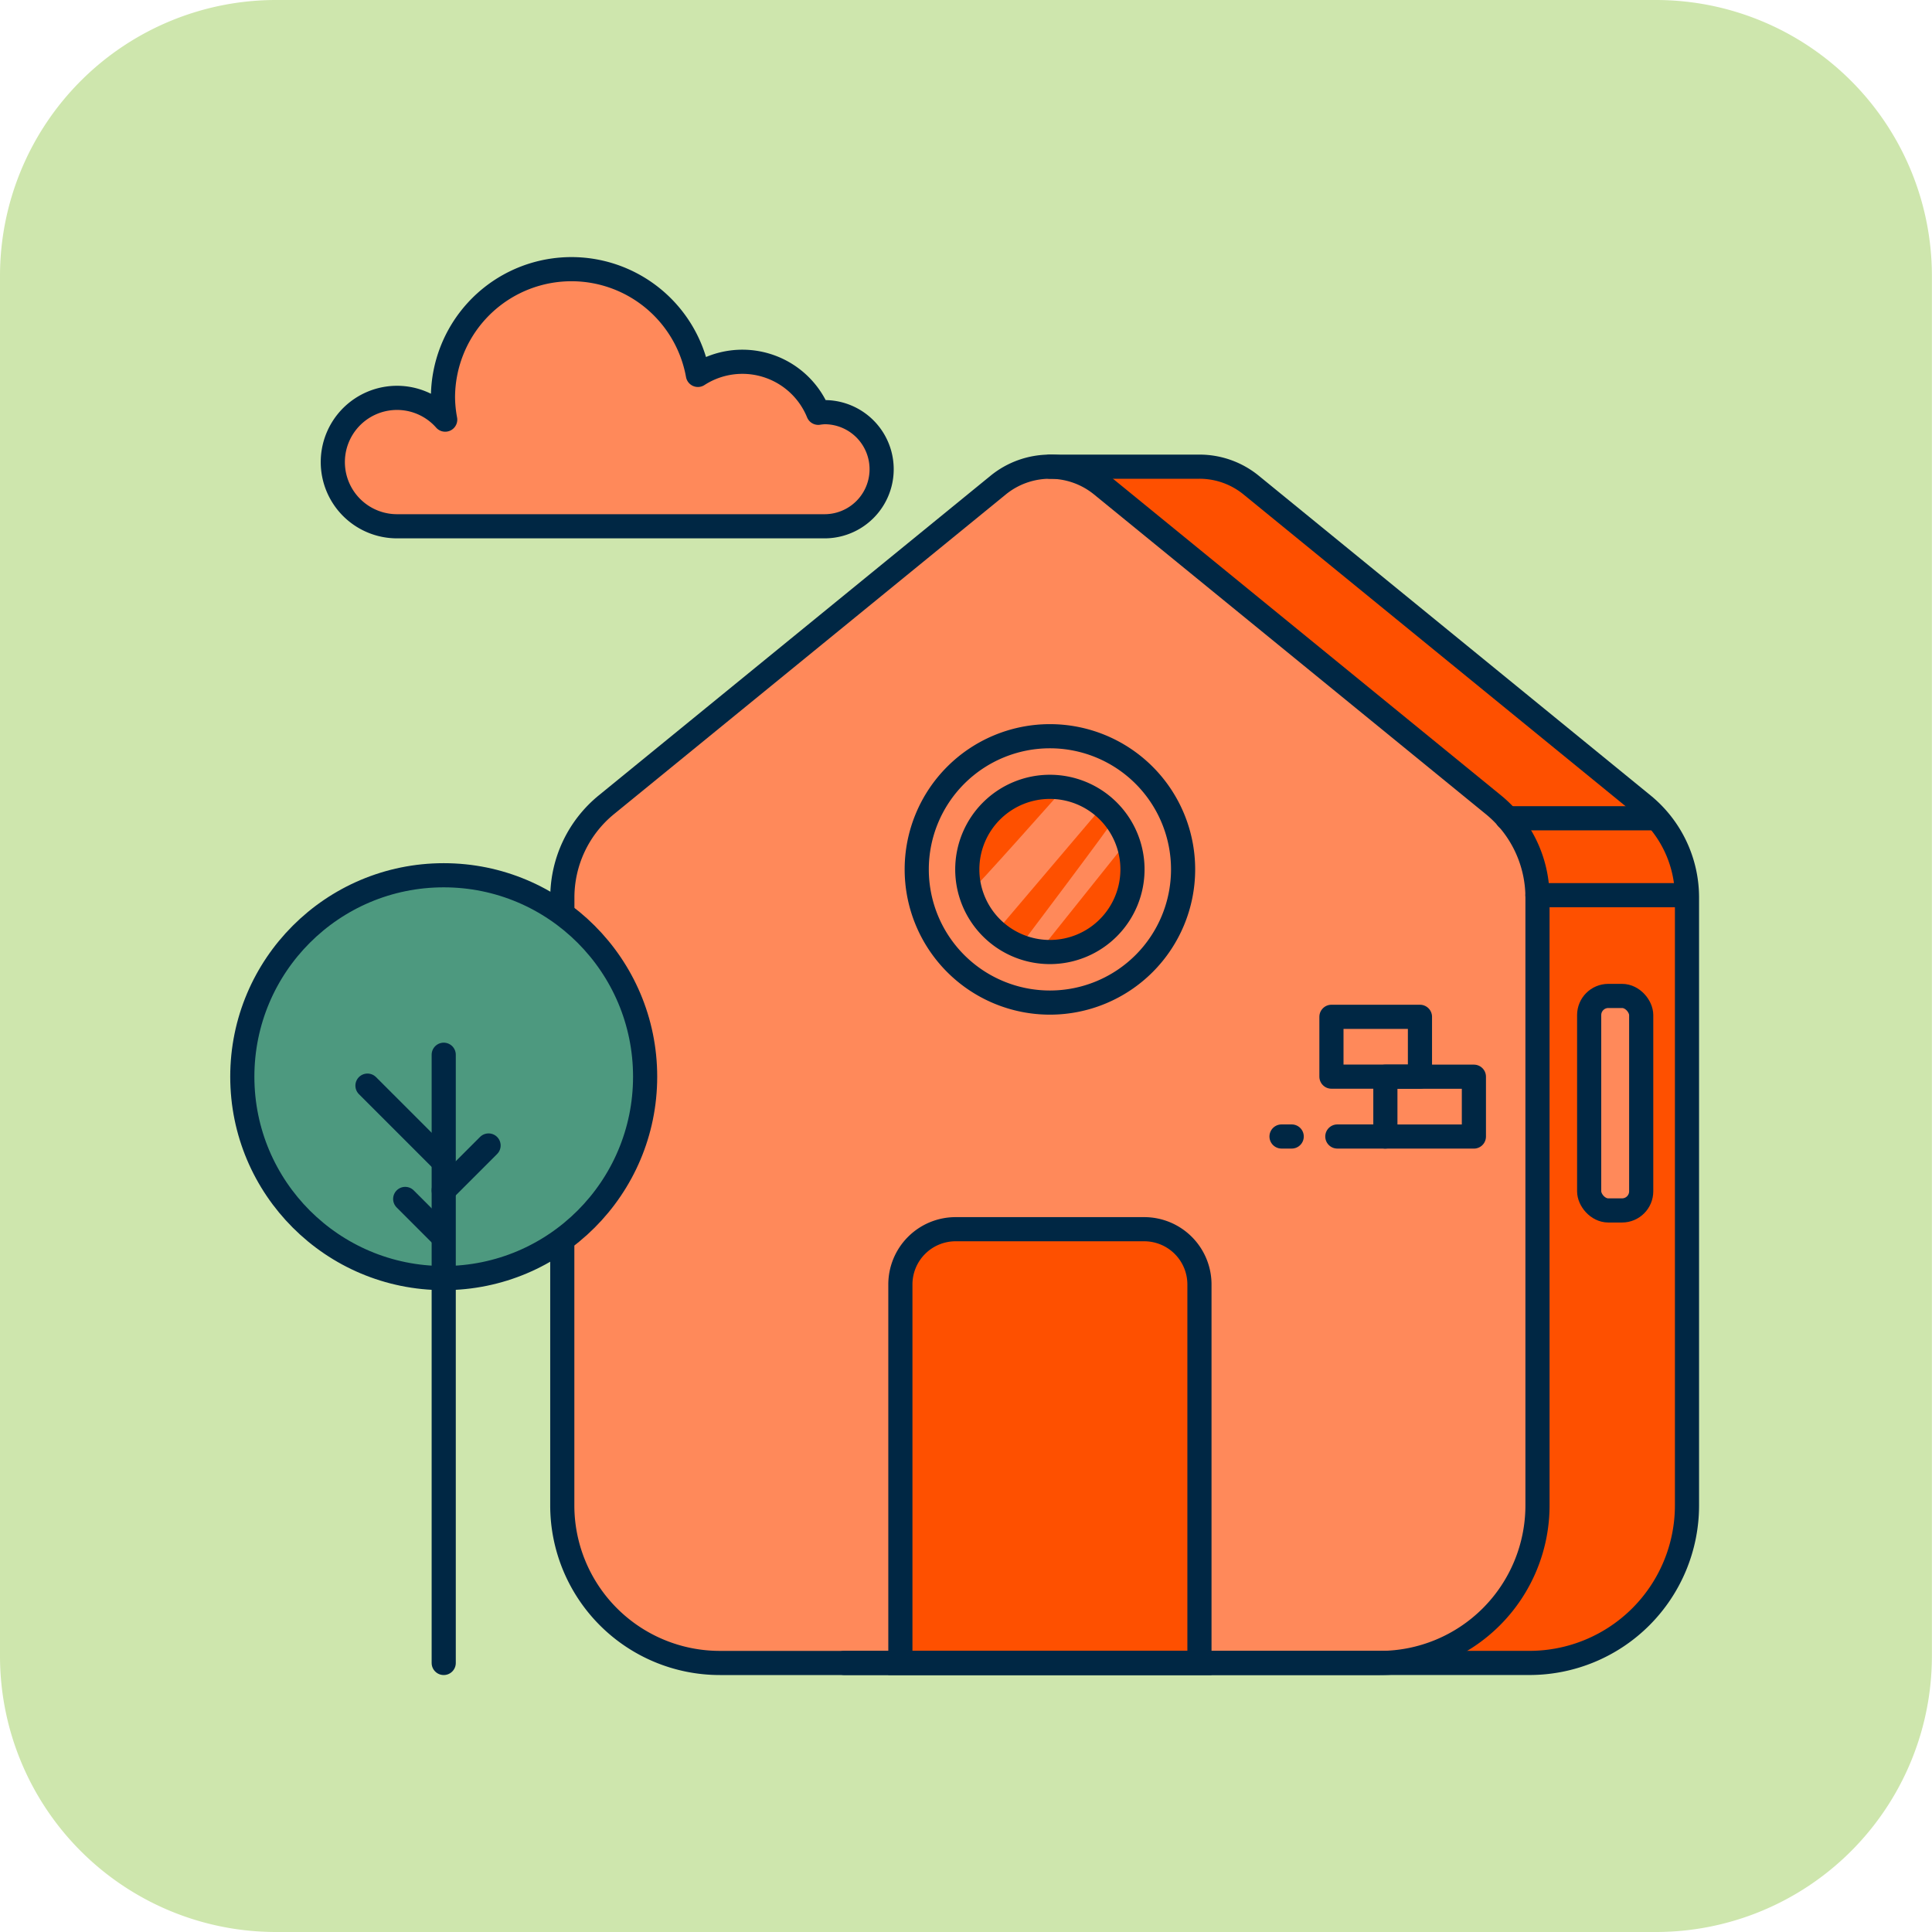 <svg id="illustration_HomeOffice" xmlns="http://www.w3.org/2000/svg" width="60" height="60" viewBox="0 0 60 60">
  <g id="Grupo_2493" data-name="Grupo 2493" transform="translate(-897.775 -951)">
    <path id="Trazado_18836" data-name="Trazado 18836" d="M150.346,0H193.2a8.572,8.572,0,0,1,8.572,8.571V51.429A8.572,8.572,0,0,1,193.2,60H150.346a8.571,8.571,0,0,1-8.571-8.571V8.571A8.571,8.571,0,0,1,150.346,0" transform="translate(756 951)" fill="#cee6ad"/>
    <path id="Trazado_18837" data-name="Trazado 18837" d="M168.077,51.644h21.279a4.893,4.893,0,0,0,4.893-4.892V27.875a3.719,3.719,0,0,0-1.368-2.882l-12.166-9.927a2.536,2.536,0,0,0-1.607-.573h-4.644" transform="translate(756 951)" fill="#fe5000"/>
    <path id="Trazado_18838" data-name="Trazado 18838" d="M159.322,28.235v-.36a3.721,3.721,0,0,1,1.368-2.883l12.166-9.926a2.543,2.543,0,0,1,3.216,0l12.165,9.926a3.722,3.722,0,0,1,1.369,2.883V46.751a4.894,4.894,0,0,1-4.893,4.894h-20.5a4.894,4.894,0,0,1-4.893-4.894V38.7" transform="translate(756 951)" fill="#ff895a"/>
    <path id="Trazado_18839" data-name="Trazado 18839" d="M179.108,51.644H169.82V39.891a1.716,1.716,0,0,1,1.715-1.717h5.858a1.716,1.716,0,0,1,1.715,1.717Z" transform="translate(756 951)" fill="#fe5000"/>
    <path id="Trazado_18840" data-name="Trazado 18840" d="M177.169,27a2.706,2.706,0,1,1-2.705-2.7,2.7,2.7,0,0,1,2.705,2.7" transform="translate(756 951)" fill="#fe5000"/>
    <path id="Trazado_18841" data-name="Trazado 18841" d="M167.47,12.8a1.587,1.587,0,0,0-.2.02,2.544,2.544,0,0,0-3.738-1.177,3.99,3.99,0,0,0-7.917.707,3.942,3.942,0,0,0,.069.682,1.994,1.994,0,1,0-1.493,3.312H167.47a1.772,1.772,0,1,0,0-3.544" transform="translate(756 951)" fill="#ff895a"/>
    <path id="Trazado_18842" data-name="Trazado 18842" d="M161.893,33.437a6.255,6.255,0,1,1-6.255-6.255,6.254,6.254,0,0,1,6.255,6.255" transform="translate(756 951)" fill="#4d997f"/>
    <path id="Trazado_18843" data-name="Trazado 18843" d="M192.233,37.59H191.8a.594.594,0,0,1-.594-.594V31.523a.594.594,0,0,1,.594-.594h.428a.594.594,0,0,1,.594.594V37a.594.594,0,0,1-.594.594" transform="translate(756 951)" fill="#ff895a"/>
    <path id="Trazado_18844" data-name="Trazado 18844" d="M159.239,28.235v-.36a3.721,3.721,0,0,1,1.368-2.883l12.166-9.926a2.543,2.543,0,0,1,3.216,0l12.165,9.926a3.722,3.722,0,0,1,1.369,2.883V46.751a4.894,4.894,0,0,1-4.893,4.894h-20.5a4.894,4.894,0,0,1-4.893-4.894V38.7" transform="translate(756 951)" fill="none" stroke="#002744" stroke-linecap="round" stroke-miterlimit="10" stroke-width="0.75"/>
    <path id="Trazado_18845" data-name="Trazado 18845" d="M167.994,51.644h21.279a4.893,4.893,0,0,0,4.893-4.892V27.875a3.719,3.719,0,0,0-1.368-2.882l-12.166-9.927a2.536,2.536,0,0,0-1.607-.573h-4.644" transform="translate(756 951)" fill="none" stroke="#002744" stroke-linecap="round" stroke-miterlimit="10" stroke-width="0.75"/>
    <path id="Trazado_18846" data-name="Trazado 18846" d="M179.025,51.644h-9.288V39.891a1.716,1.716,0,0,1,1.715-1.717h5.858a1.716,1.716,0,0,1,1.715,1.717Z" transform="translate(756 951)" fill="none" stroke="#002744" stroke-linecap="round" stroke-miterlimit="10" stroke-width="0.75"/>
    <path id="Trazado_18847" data-name="Trazado 18847" d="M178.517,27a4.136,4.136,0,1,1-4.136-4.136A4.136,4.136,0,0,1,178.517,27Z" transform="translate(756 951)" fill="none" stroke="#002744" stroke-linecap="round" stroke-miterlimit="10" stroke-width="0.75"/>
    <rect id="Rectángulo_3472" data-name="Rectángulo 3472" width="2.749" height="1.858" transform="translate(939.124 982.578)" fill="none" stroke="#002744" stroke-linecap="round" stroke-linejoin="round" stroke-width="0.75"/>
    <rect id="Rectángulo_3473" data-name="Rectángulo 3473" width="2.749" height="1.858" transform="translate(940.799 984.438)" fill="none" stroke="#002744" stroke-linecap="round" stroke-linejoin="round" stroke-width="0.75"/>
    <line id="Línea_6359" data-name="Línea 6359" x1="0.316" transform="translate(937.574 986.295)" fill="none" stroke="#002744" stroke-linecap="round" stroke-miterlimit="10" stroke-width="0.75"/>
    <line id="Línea_6360" data-name="Línea 6360" x1="1.492" transform="translate(939.307 986.295)" fill="none" stroke="#002744" stroke-linecap="round" stroke-miterlimit="10" stroke-width="0.75"/>
    <path id="Trazado_18848" data-name="Trazado 18848" d="M167.387,12.8a1.587,1.587,0,0,0-.2.02,2.544,2.544,0,0,0-3.738-1.177,3.99,3.99,0,0,0-7.917.707,3.942,3.942,0,0,0,.069.682,1.994,1.994,0,1,0-1.493,3.312h13.275a1.772,1.772,0,1,0,0-3.544Z" transform="translate(756 951)" fill="none" stroke="#002744" stroke-linecap="round" stroke-linejoin="round" stroke-width="0.75"/>
    <circle id="Elipse_180" data-name="Elipse 180" cx="6.255" cy="6.255" r="6.255" transform="translate(905.3 978.182)" fill="none" stroke="#002744" stroke-linecap="round" stroke-linejoin="round" stroke-width="0.75"/>
    <line id="Línea_6361" data-name="Línea 6361" y2="18.889" transform="translate(911.555 983.756)" fill="none" stroke="#002744" stroke-linecap="round" stroke-linejoin="round" stroke-width="0.75"/>
    <line id="Línea_6362" data-name="Línea 6362" x2="2.346" y2="2.346" transform="translate(909.187 984.715)" fill="none" stroke="#002744" stroke-linecap="round" stroke-linejoin="round" stroke-width="0.75"/>
    <line id="Línea_6363" data-name="Línea 6363" x2="1.173" y2="1.173" transform="translate(910.359 988.234)" fill="none" stroke="#002744" stroke-linecap="round" stroke-linejoin="round" stroke-width="0.75"/>
    <line id="Línea_6364" data-name="Línea 6364" y1="1.393" x2="1.393" transform="translate(911.555 986.574)" fill="none" stroke="#002744" stroke-linecap="round" stroke-linejoin="round" stroke-width="0.75"/>
    <line id="Línea_6365" data-name="Línea 6365" x2="4.471" transform="translate(944.583 976.412)" fill="none" stroke="#002744" stroke-linecap="round" stroke-miterlimit="10" stroke-width="0.75"/>
    <line id="Línea_6366" data-name="Línea 6366" x2="4.471" transform="translate(945.522 978.801)" fill="none" stroke="#002744" stroke-linecap="round" stroke-miterlimit="10" stroke-width="0.75"/>
    <rect id="Rectángulo_3474" data-name="Rectángulo 3474" width="1.616" height="6.661" rx="0.594" transform="translate(947.128 981.93)" fill="none" stroke="#002744" stroke-linecap="round" stroke-miterlimit="10" stroke-width="0.75"/>
    <path id="Trazado_18849" data-name="Trazado 18849" d="M171.911,27.681c.018.062,2.946-3.246,2.946-3.246l1.164.6-3.311,3.9Z" transform="translate(756 951)" fill="#ff895a"/>
    <path id="Trazado_18850" data-name="Trazado 18850" d="M176.391,25.411c.027.038-2.945,3.976-2.945,3.976h.73l2.769-3.464Z" transform="translate(756 951)" fill="#ff895a"/>
    <path id="Trazado_18851" data-name="Trazado 18851" d="M176.945,27a2.565,2.565,0,1,1-2.564-2.564A2.564,2.564,0,0,1,176.945,27Z" transform="translate(756 951)" fill="none" stroke="#002744" stroke-linecap="round" stroke-miterlimit="10" stroke-width="0.75"/>
  </g>
</svg>
